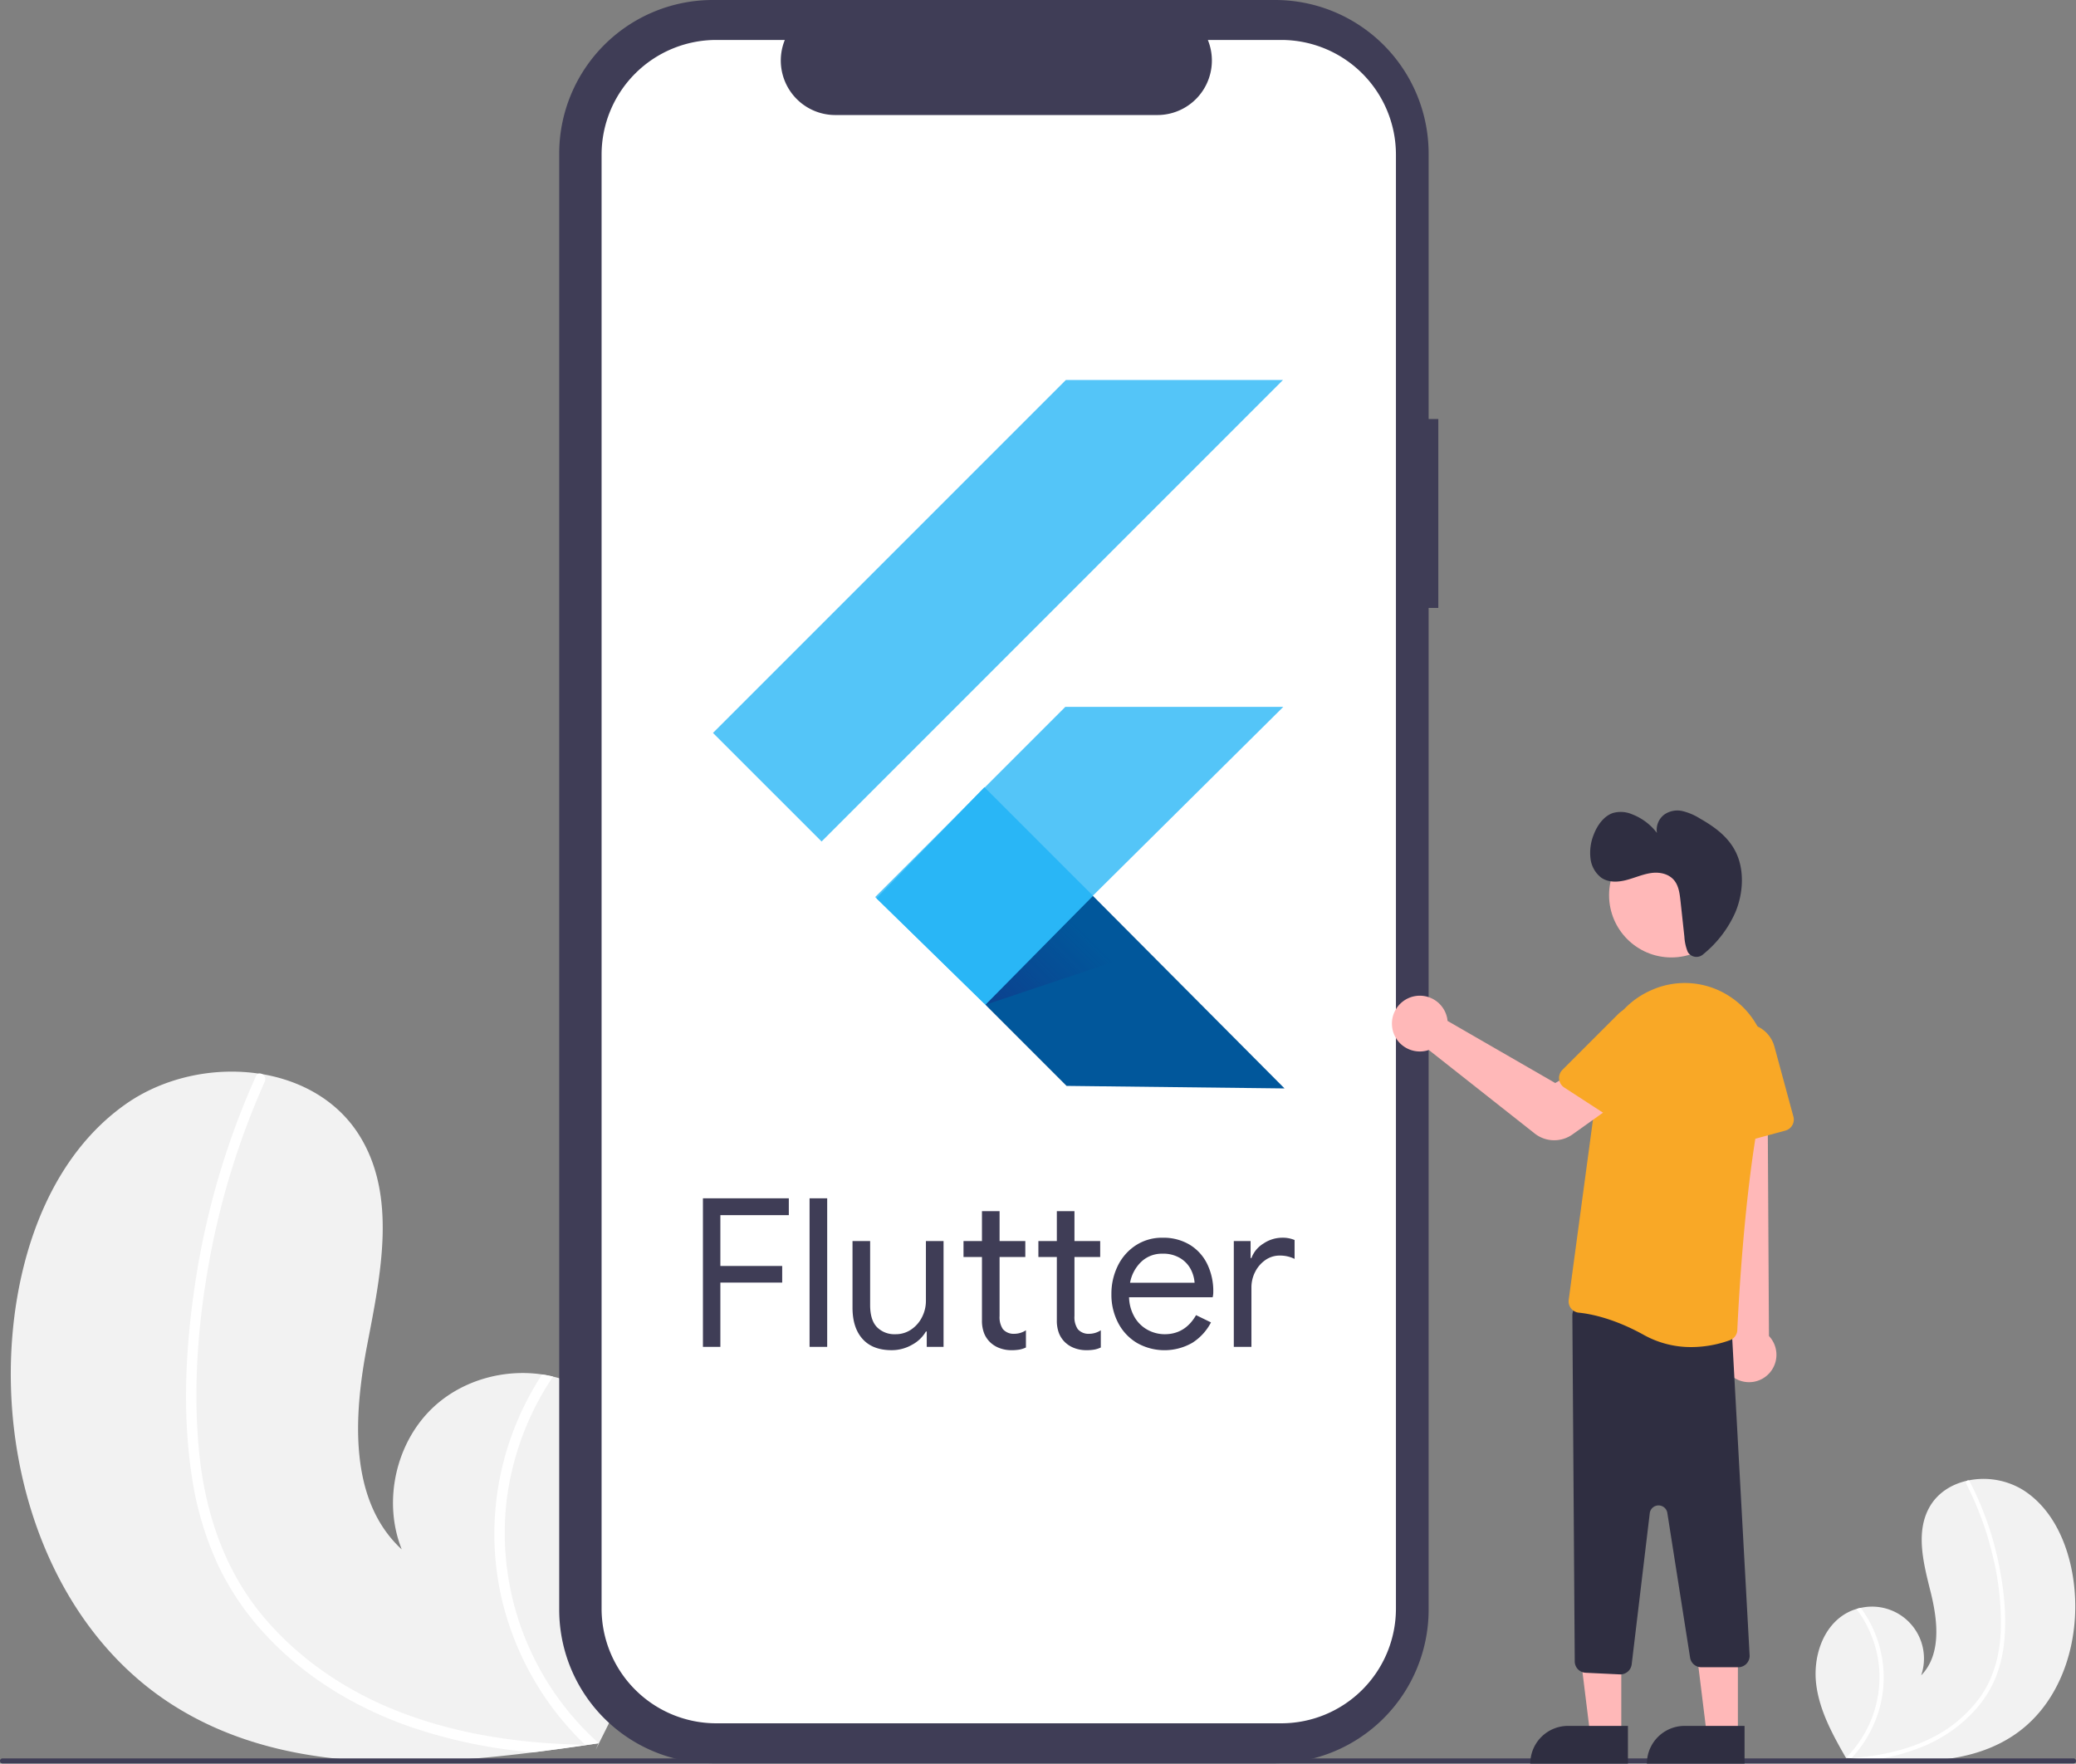 <svg id="bf4e4837-25b8-4dca-836a-dd4921ba630c" data-name="Layer 1" xmlns="http://www.w3.org/2000/svg" xmlns:xlink="http://www.w3.org/1999/xlink" width="819" height="695.681" viewBox="0 0 819 695.681"><rect x="0" y="0" width="819" height="695.681" fill="#808080" stroke="none"/><defs><linearGradient id="e8f3bced-dea3-4e6a-a8e5-01bc48f24d29" x1="399.625" y1="402.985" x2="431.5" y2="371.11" gradientUnits="userSpaceOnUse"><stop offset="0" stop-color="#1a237e" stop-opacity="0.4"/><stop offset="1" stop-color="#1a237e" stop-opacity="0"/></linearGradient></defs><path d="M258.252,774.45c41.301,26.492,92.898,25.148,142.507,18.94,6.927-.866,13.801-1.815,20.608-2.805.041-.013.095-.012.137-.025.327-.049.655-.098.968-.134,1.405-.208,2.81-.417,4.202-.625l-.296.648-.931,2.012c.337-.675.675-1.336,1.012-2.011.099-.202.211-.405.31-.607,11.688-23.146,23.226-47.111,25.106-72.922,1.937-26.79-9.172-56.407-33.296-68.22a47.325,47.325,0,0,0-9.916-3.537c-1.424-.35-2.862-.618-4.314-.846-15.191-2.25-31.459,2.328-42.763,12.811-14.952,13.894-20.18,37.268-12.584,56.213-20.954-19.286-19.034-52.513-13.676-80.485,5.371-27.972,12.02-59.134-3.276-83.172-8.503-13.38-22.609-21.205-38.107-23.827-.475-.076-.95-.152-1.425-.214-17.987-2.663-37.666,1.587-52.605,12.174-28.28,20.03-41.427,55.821-44.457,90.35C190.57,683.73,211.295,744.326,258.252,774.45Z" transform="translate(-190.5 -102.16)" fill="#f2f2f2"/><path d="M266.314,685.367a125.842,125.842,0,0,0,10.585,34.942,109.271,109.271,0,0,0,18.436,26.757c15.217,16.416,34.808,28.318,55.791,35.82a201.497,201.497,0,0,0,49.634,10.503c6.927-.866,13.801-1.815,20.608-2.805.041-.013.095-.012.137-.025.327-.049.655-.098.968-.134,1.405-.208,2.81-.417,4.202-.625l-.296.648-.931,2.012c.337-.675.675-1.336,1.012-2.011.099-.202.211-.405.31-.607a111.384,111.384,0,0,1-36.425-95.61,112.338,112.338,0,0,1,18.319-49.07c-1.424-.35-2.862-.618-4.314-.846a116.473,116.473,0,0,0-9.66,18.144,114.125,114.125,0,0,0-6.003,71.426A116.68,116.68,0,0,0,421.342,790.407c-1.333-.022-2.68-.058-3.999-.106-24.972-.764-50.068-4.768-73.206-14.496C324.595,767.605,306.649,754.981,293.258,738.459,278.585,720.364,271.345,698.037,269.068,675.07c-2.427-24.589-.584-49.843,3.747-74.116a309.788,309.788,0,0,1,22.169-72.208,2.227,2.227,0,0,0-1.042-2.888,1.894,1.894,0,0,0-1.425-.214,1.649,1.649,0,0,0-1.037.99c-1.271,2.85-2.516,5.701-3.706,8.58a313.304,313.304,0,0,0-20.524,74.78C263.633,634.769,262.38,660.549,266.314,685.367Z" transform="translate(-190.5 -102.16)" fill="#fff"/><path id="fe7ea4cb-bc3a-4b8d-a4ea-d66dad23bcdf" data-name="Path 22" d="M757.927,267.442h-3.821V162.753a60.594,60.594,0,0,0-60.594-60.594H471.706a60.594,60.594,0,0,0-60.594,60.594V737.097a60.594,60.594,0,0,0,60.594,60.594H693.512a60.594,60.594,0,0,0,60.593-60.594V341.962h3.821Z" transform="translate(-190.5 -102.16)" fill="#3f3d56"/><path id="eacd08e9-88f4-437e-9f6d-ef6f76b30d28" data-name="Path 23" d="M695.957,117.918H667.006a21.498,21.498,0,0,1-19.907,29.617h-127.07a21.498,21.498,0,0,1-19.905-29.617H473.083A45.251,45.251,0,0,0,427.832,163.169V736.678A45.251,45.251,0,0,0,473.083,781.929h222.874a45.251,45.251,0,0,0,45.251-45.251h0V163.168a45.251,45.251,0,0,0-45.251-45.25Z" transform="translate(-190.5 -102.16)" fill="#fff"/><path d="M986.339,785.672c-16.073,11.579-36.904,12.161-57.038,10.738-2.812-.198-5.603-.431-8.369-.682-.017-.004-.039-.003-.056-.007-.133-.013-.266-.025-.393-.033-.571-.053-1.142-.107-1.707-.161l.134.255.419.791c-.151-.265-.301-.524-.452-.789-.044-.079-.094-.159-.138-.238-5.216-9.077-10.389-18.487-11.709-28.851-1.364-10.758,2.469-22.939,11.938-28.227a19.106,19.106,0,0,1,3.921-1.642c.566-.172,1.14-.312,1.721-.435a20.479,20.479,0,0,1,23.815,26.621c8.027-8.231,6.53-21.585,3.761-32.745-2.774-11.16-6.133-23.578-.49-33.601,3.137-5.579,8.653-9.041,14.844-10.435.19-.041.38-.082.57-.117a29.887,29.887,0,0,1,21.472,3.762c11.837,7.459,17.916,21.602,19.89,35.456C1011.649,747.625,1004.613,772.506,986.339,785.672Z" transform="translate(-190.5 -102.16)" fill="#f2f2f2"/><path d="M981.149,749.935a50.806,50.806,0,0,1-3.506,14.317,44.116,44.116,0,0,1-6.85,11.188,56.523,56.523,0,0,1-21.712,15.655,81.35,81.35,0,0,1-19.781,5.315c-2.812-.198-5.603-.431-8.369-.682-.017-.004-.039-.003-.056-.007-.133-.013-.266-.025-.393-.033-.571-.053-1.142-.107-1.707-.161l.134.255.419.791c-.151-.265-.301-.524-.452-.789-.044-.079-.094-.159-.138-.238a44.969,44.969,0,0,0,12.603-39.337,45.354,45.354,0,0,0-8.453-19.383c.566-.172,1.14-.312,1.721-.435a47.023,47.023,0,0,1,4.289,7.104,46.076,46.076,0,0,1,3.975,28.664,47.107,47.107,0,0,1-11.935,23.496c.537-.038,1.079-.082,1.61-.13,10.051-.852,20.081-3.012,29.197-7.438a52.584,52.584,0,0,0,19.699-16.163c5.521-7.614,7.954-16.773,8.372-26.081a110.068,110.068,0,0,0-3.124-29.798,125.07,125.07,0,0,0-10.509-28.628.899.899,0,0,1,.357-1.187.765.765,0,0,1,.57-.117.666.666,0,0,1,.44.377c.575,1.121,1.139,2.244,1.681,3.378a126.489,126.489,0,0,1,9.902,29.7C981.128,729.478,982.195,739.844,981.149,749.935Z" transform="translate(-190.5 -102.16)" fill="#fff"/><path d="M1008.5,797.767h-817a1,1,0,0,1,0-2h817a1,1,0,0,1,0,2Z" transform="translate(-190.5 -102.16)" fill="#3f3d56"/><polygon points="639.613 684.297 627.354 684.296 621.521 637.008 639.616 637.009 639.613 684.297" fill="#ffb8b8"/><path d="M618.596,680.793h23.644a0,0,0,0,1,0,0v14.887a0,0,0,0,1,0,0H603.71a0,0,0,0,1,0,0v0A14.887,14.887,0,0,1,618.596,680.793Z" fill="#2f2e41"/><polygon points="685.613 684.297 673.354 684.296 667.521 637.008 685.616 637.009 685.613 684.297" fill="#ffb8b8"/><path d="M664.596,680.793h23.644a0,0,0,0,1,0,0v14.887a0,0,0,0,1,0,0H649.71a0,0,0,0,1,0,0v0A14.887,14.887,0,0,1,664.596,680.793Z" fill="#2f2e41"/><path d="M874.616,645.618a10.743,10.743,0,0,1-2.062-16.343l-8.072-114.558,23.253,2.255.639,112.187a10.801,10.801,0,0,1-13.757,16.459Z" transform="translate(-190.5 -102.16)" fill="#ffb8b8"/><path d="M829.534,762.633l-13.496-.644A4.499,4.499,0,0,1,811.752,757.527l-.942-136.557a4.501,4.501,0,0,1,5.146-4.485l53.994,7.838a4.474,4.474,0,0,1,3.854,4.42L880.748,755.277a4.5,4.5,0,0,1-4.5,4.534h-14.55a4.479,4.479,0,0,1-4.445-3.801l-8.977-57.067a3.5,3.5,0,0,0-6.933.128l-7.126,59.603a4.517,4.517,0,0,1-4.469,3.966Q829.642,762.639,829.534,762.633Z" transform="translate(-190.5 -102.16)" fill="#2f2e41"/><path d="M839.035,628.749c-11.899-6.611-21.197-8.349-25.68-8.796a4.418,4.418,0,0,1-3.053-1.673,4.478,4.478,0,0,1-.931-3.401l12.938-96.051a33.219,33.219,0,0,1,19.364-25.957,32.306,32.306,0,0,1,31.396,2.461q.665.442,1.305.903a33.178,33.178,0,0,1,12.636,34.573c-7.934,32.455-10.659,85.662-11.125,95.999a4.465,4.465,0,0,1-2.918,4.005,45.085,45.085,0,0,1-15.226,2.711A38.125,38.125,0,0,1,839.035,628.749Z" transform="translate(-190.5 -102.16)" fill="#f9a826"/><path d="M869.745,553.21a4.482,4.482,0,0,1-1.859-3.401l-1.704-30.876a12.399,12.399,0,0,1,24.346-3.927l7.485,27.605a4.505,4.505,0,0,1-3.166,5.521l-21.291,5.773A4.483,4.483,0,0,1,869.745,553.21Z" transform="translate(-190.5 -102.16)" fill="#f9a826"/><circle cx="659.357" cy="353.108" r="24.561" fill="#ffb8b8"/><path d="M803.652,551.942a12.388,12.388,0,0,1-7.679-2.647l-41.788-32.967a10.233,10.233,0,0,1-1.036.306,11.021,11.021,0,0,1-8.818-1.691,10.912,10.912,0,0,1-4.626-7.733,11.001,11.001,0,0,1,21.635-3.801h0a10.619,10.619,0,0,1,.229,1.452l42.481,24.507,10.572-6.086,11.711,15.332L810.839,549.657A12.375,12.375,0,0,1,803.652,551.942Z" transform="translate(-190.5 -102.16)" fill="#ffb8b8"/><path d="M805.584,527.837a4.482,4.482,0,0,1,1.293-3.653l21.863-21.868a12.399,12.399,0,0,1,19.168,15.516l-15.57,23.992a4.505,4.505,0,0,1-6.224,1.325L807.61,531.14A4.483,4.483,0,0,1,805.584,527.837Z" transform="translate(-190.5 -102.16)" fill="#f9a826"/><path d="M856.758,478.24a3.974,3.974,0,0,0,5.69.327,44.426,44.426,0,0,0,12.672-16.549c3.193-7.611,3.661-16.899.027-24.033-3.072-6.031-8.587-9.87-14.092-13.007a22.993,22.993,0,0,0-6.848-2.894,8.994,8.994,0,0,0-7.154,1.407,7.544,7.544,0,0,0-2.878,7.227,22.354,22.354,0,0,0-9.802-7.357,11.365,11.365,0,0,0-7.554-.506c-3.536,1.18-6.153,4.75-7.609,8.586a19.141,19.141,0,0,0-1.255,9.264,11.129,11.129,0,0,0,4.269,7.671c2.884,1.99,6.599,1.788,9.953.907s6.609-2.374,10.021-2.79,7.194.486,9.227,3.53c1.432,2.143,1.769,4.967,2.061,7.658l1.519,13.999a18.548,18.548,0,0,0,1.278,5.84A3.251,3.251,0,0,0,856.758,478.24Z" transform="translate(-190.5 -102.16)" fill="#2f2e41"/><g style="isolation:isolate"><path d="M467.814,574.842h33.883v6.631H474.69v20.054h24.391v6.547H474.69V633.444h-6.876Z" transform="translate(-190.5 -102.16)" fill="#3f3d56"/><path d="M509.881,574.842h6.953v58.596h-6.953Z" transform="translate(-190.5 -102.16)" fill="#3f3d56"/><path d="M530.792,630.326q-3.973-4.417-3.97-12.36V591.7h6.953V616.909q0,5.974,2.7,8.758a9.672,9.672,0,0,0,7.282,2.784,10.764,10.764,0,0,0,6.257-1.882,12.755,12.755,0,0,0,4.253-4.91,14.048,14.048,0,0,0,1.514-6.386V591.7h6.96v41.738h-6.631v-6.057h-.329a13.784,13.784,0,0,1-5.484,5.239,16.059,16.059,0,0,1-8.023,2.127Q534.765,634.746,530.792,630.326Z" transform="translate(-190.5 -102.16)" fill="#3f3d56"/><path d="M584.806,633.915a10.691,10.691,0,0,1-3.641-2.249,10.237,10.237,0,0,1-2.455-3.667,13.897,13.897,0,0,1-.818-5.084V598.002h-7.282v-6.302H577.892V579.913h6.953v11.786h10.149v6.302H584.845v23.257a8.401,8.401,0,0,0,1.308,5.187,5.559,5.559,0,0,0,4.504,1.843,8.461,8.461,0,0,0,4.582-1.392v6.792a10.66,10.66,0,0,1-2.494.818,17.724,17.724,0,0,1-3.235.245A13.149,13.149,0,0,1,584.806,633.915Z" transform="translate(-190.5 -102.16)" fill="#3f3d56"/><path d="M614.346,633.915a10.691,10.691,0,0,1-3.641-2.249,10.237,10.237,0,0,1-2.455-3.667,13.897,13.897,0,0,1-.818-5.084V598.002h-7.282v-6.302h7.282V579.913h6.953v11.786h10.149v6.302H614.385v23.257a8.401,8.401,0,0,0,1.308,5.187,5.559,5.559,0,0,0,4.504,1.843,8.461,8.461,0,0,0,4.582-1.392v6.792a10.66,10.66,0,0,1-2.494.818,17.724,17.724,0,0,1-3.235.245A13.2,13.2,0,0,1,614.346,633.915Z" transform="translate(-190.5 -102.16)" fill="#3f3d56"/><path d="M639.027,631.879a19.871,19.871,0,0,1-7.404-7.894,23.902,23.902,0,0,1-2.661-11.335,24.893,24.893,0,0,1,2.494-11.129,20.135,20.135,0,0,1,7.082-8.1,18.859,18.859,0,0,1,10.639-3.029,20.095,20.095,0,0,1,10.639,2.739,18.191,18.191,0,0,1,6.915,7.572,24.373,24.373,0,0,1,2.417,11.052,8.246,8.246,0,0,1-.245,2.127H635.921a16.475,16.475,0,0,0,2.294,8.023,13.329,13.329,0,0,0,5.194,4.91,14.058,14.058,0,0,0,6.586,1.637q8.023,0,12.36-7.527l5.89,2.868a20.982,20.982,0,0,1-7.327,8.023,22.018,22.018,0,0,1-21.891.064ZM661.775,608.145a13.506,13.506,0,0,0-1.476-5.239,11.244,11.244,0,0,0-4.131-4.421,12.94,12.94,0,0,0-7.082-1.798,11.758,11.758,0,0,0-8.306,3.151,15.177,15.177,0,0,0-4.459,8.306Z" transform="translate(-190.5 -102.16)" fill="#3f3d56"/><path d="M677.24,591.7h6.631V598.408H684.2a11.349,11.349,0,0,1,4.749-5.729,13.302,13.302,0,0,1,7.366-2.294,12.17,12.17,0,0,1,4.91.902v7.449a13.036,13.036,0,0,0-5.89-1.308,9.727,9.727,0,0,0-5.568,1.721,12.44,12.44,0,0,0-4.053,4.633A13.375,13.375,0,0,0,684.2,610.059v23.379h-6.953V591.7Z" transform="translate(-190.5 -102.16)" fill="#3f3d56"/></g><polygon points="415.712 337.858 506.765 429.34 420.765 428.34 388.765 396.34 415.712 337.858" fill="#01579b"/><polygon points="452.618 374.938 388.765 396.34 427.832 349.833 452.618 374.938" fill="url(#e8f3bced-dea3-4e6a-a8e5-01bc48f24d29)"/><polygon points="506.155 149.89 324.125 331.94 281.275 289.1 420.495 149.89 506.155 149.89" fill="#54c5f8"/><polygon points="345.265 353.84 420.265 278.84 506.265 278.84 388.265 395.84 345.265 353.84" fill="#54c5f8"/><polygon points="388.361 310.52 431.21 353.349 388.765 396.34 345.765 354.34 388.361 310.52" fill="#29b6f6"/></svg>